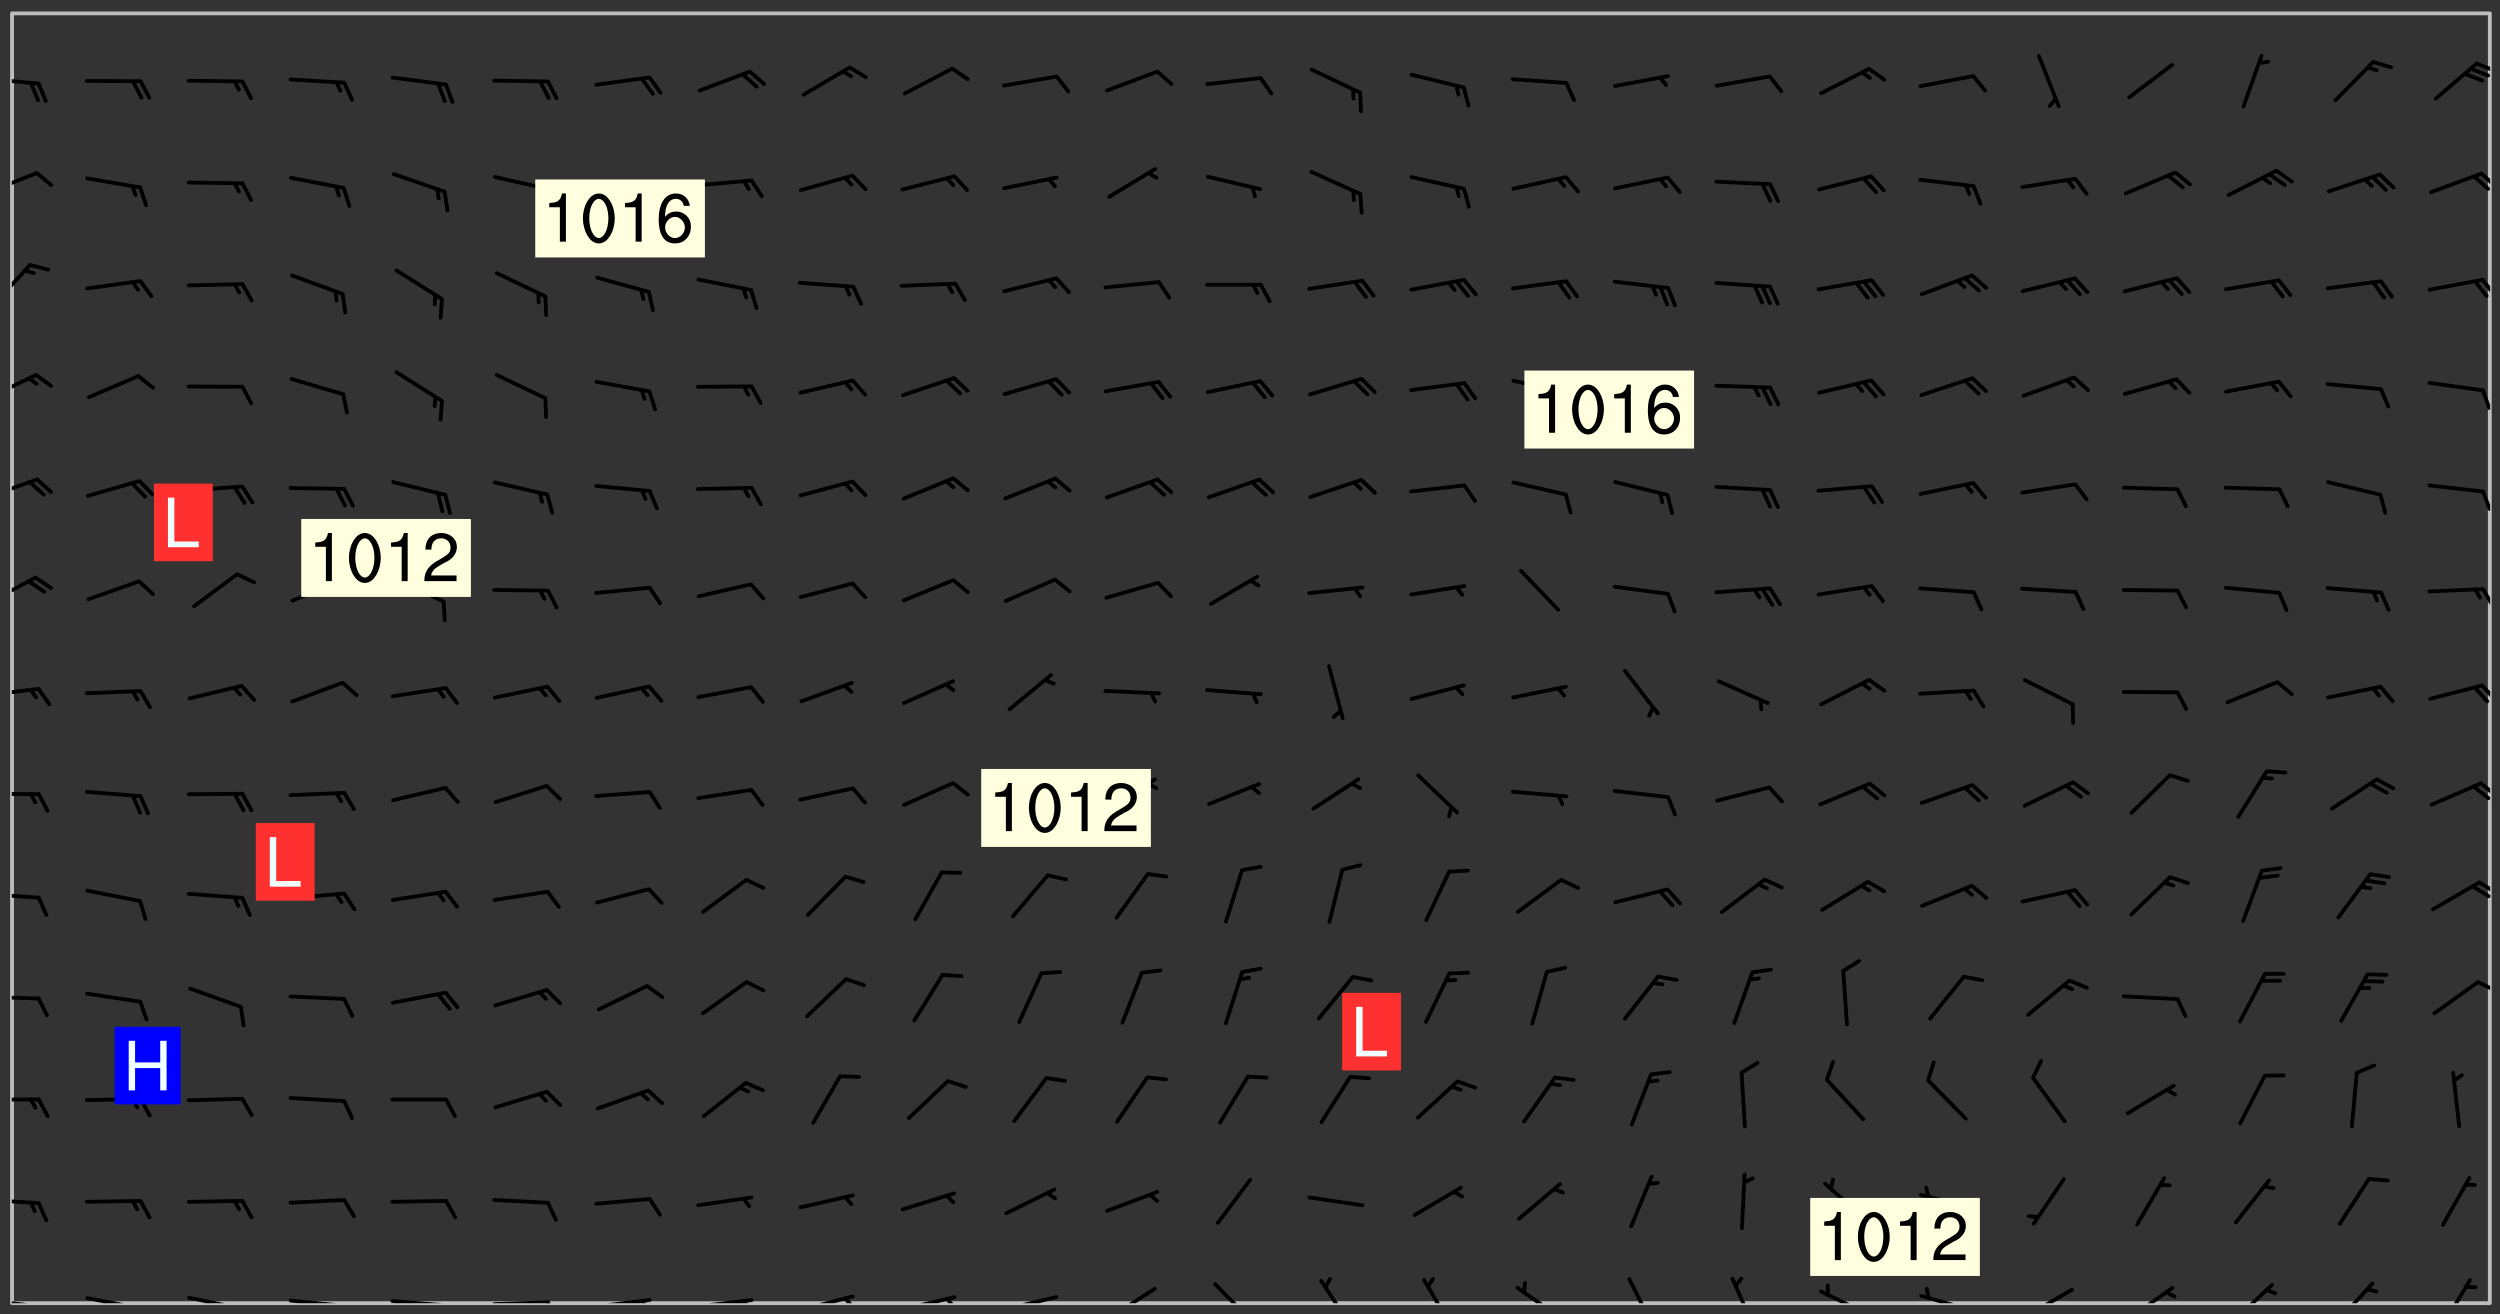 <svg xmlns="http://www.w3.org/2000/svg" role="img" xmlns:xlink="http://www.w3.org/1999/xlink" viewBox="142.45 309.95 326.84 171.84"><rect x="142.45" y="309.95" width="326.84" height="171.84" fill="#333333" stroke="none"/><defs><clipPath id="a"><path d="M144 311.672h324v168.656H144zm0 0"/></clipPath><clipPath id="b"><path d="M144 479h4v1.328h-4zm0 0"/></clipPath><clipPath id="c"><path d="M147 480h2v.328h-2zm0 0"/></clipPath><clipPath id="d"><path d="M146 480h2v.328h-2zm0 0"/></clipPath><clipPath id="e"><path d="M153 479h9v1.328h-9zm0 0"/></clipPath><clipPath id="f"><path d="M160 480h2v.328h-2zm0 0"/></clipPath><clipPath id="g"><path d="M159 480h2v.328h-2zm0 0"/></clipPath><clipPath id="h"><path d="M166 479h9v1.328h-9zm0 0"/></clipPath><clipPath id="i"><path d="M173 480h3v.328h-3zm0 0"/></clipPath><clipPath id="j"><path d="M180 479h8v1.328h-8zm0 0"/></clipPath><clipPath id="k"><path d="M187 480h2v.328h-2zm0 0"/></clipPath><clipPath id="l"><path d="M193 479h9v1.328h-9zm0 0"/></clipPath><clipPath id="m"><path d="M200 480h2v.328h-2zm0 0"/></clipPath><clipPath id="n"><path d="M206 479h9v1.328h-9zm0 0"/></clipPath><clipPath id="o"><path d="M213 479h3v1.328h-3zm0 0"/></clipPath><clipPath id="p"><path d="M220 479h8v1.328h-8zm0 0"/></clipPath><clipPath id="q"><path d="M226 479h2v1.328h-2zm0 0"/></clipPath><clipPath id="r"><path d="M233 479h8v1.328h-8zm0 0"/></clipPath><clipPath id="s"><path d="M239 479h2v1.328h-2zm0 0"/></clipPath><clipPath id="t"><path d="M246 479h9v1.328h-9zm0 0"/></clipPath><clipPath id="u"><path d="M252 479h3v1.328h-3zm0 0"/></clipPath><clipPath id="v"><path d="M260 479h8v1.328h-8zm0 0"/></clipPath><clipPath id="w"><path d="M266 479h2v1.328h-2zm0 0"/></clipPath><clipPath id="x"><path d="M273 479h8v1.328h-8zm0 0"/></clipPath><clipPath id="y"><path d="M287 478h7v2.328h-7zm0 0"/></clipPath><clipPath id="z"><path d="M301 477h6v3.328h-6zm0 0"/></clipPath><clipPath id="A"><path d="M314 477h6v3.328h-6zm0 0"/></clipPath><clipPath id="B"><path d="M328 477h5v3.328h-5zm0 0"/></clipPath><clipPath id="C"><path d="M340 478h7v2.328h-7zm0 0"/></clipPath><clipPath id="D"><path d="M355 476h4v4.328h-4zm0 0"/></clipPath><clipPath id="E"><path d="M368 476h5v4.328h-5zm0 0"/></clipPath><clipPath id="F"><path d="M380 478h8v2.328h-8zm0 0"/></clipPath><clipPath id="G"><path d="M393 479h8v1.328h-8zm0 0"/></clipPath><clipPath id="H"><path d="M407 478h7v2.328h-7zm0 0"/></clipPath><clipPath id="I"><path d="M420 478h7v2.328h-7zm0 0"/></clipPath><clipPath id="J"><path d="M434 477h6v3.328h-6zm0 0"/></clipPath><clipPath id="K"><path d="M447 477h6v3.328h-6zm0 0"/></clipPath><clipPath id="L"><path d="M461 477h5v3.328h-5zm0 0"/></clipPath><clipPath id="M"><path d="M144 466h4v2h-4zm0 0"/></clipPath><clipPath id="N"><path d="M144 453h4v1h-4zm0 0"/></clipPath><clipPath id="O"><path d="M144 440h4v1h-4zm0 0"/></clipPath><clipPath id="P"><path d="M466 438h2v2h-2zm0 0"/></clipPath><clipPath id="Q"><path d="M144 426h4v2h-4zm0 0"/></clipPath><clipPath id="R"><path d="M466 425h2v2h-2zm0 0"/></clipPath><clipPath id="S"><path d="M465 425h3v3h-3zm0 0"/></clipPath><clipPath id="T"><path d="M144 413h4v2h-4zm0 0"/></clipPath><clipPath id="U"><path d="M466 412h2v3h-2zm0 0"/></clipPath><clipPath id="V"><path d="M465 412h3v3h-3zm0 0"/></clipPath><clipPath id="W"><path d="M144 399h4v3h-4zm0 0"/></clipPath><clipPath id="X"><path d="M466 399h2v3h-2zm0 0"/></clipPath><clipPath id="Y"><path d="M144 385h4v5h-4zm0 0"/></clipPath><clipPath id="Z"><path d="M466 386h2v4h-2zm0 0"/></clipPath><clipPath id="aa"><path d="M144 372h4v4h-4zm0 0"/></clipPath><clipPath id="ab"><path d="M466 373h2v4h-2zm0 0"/></clipPath><clipPath id="ac"><path d="M144 358h4v5h-4zm0 0"/></clipPath><clipPath id="ad"><path d="M466 360h2v4h-2zm0 0"/></clipPath><clipPath id="ae"><path d="M144 344h3v7h-3zm0 0"/></clipPath><clipPath id="af"><path d="M466 346h2v3h-2zm0 0"/></clipPath><clipPath id="ag"><path d="M144 332h4v4h-4zm0 0"/></clipPath><clipPath id="ah"><path d="M466 332h2v3h-2zm0 0"/></clipPath><clipPath id="ai"><path d="M144 319h4v3h-4zm0 0"/></clipPath><clipPath id="aj"><path d="M465 318h3v2h-3zm0 0"/></clipPath><g id="ak" clip-path="url(#clip1)"><path fill="#fff" fill-opacity="0" fill-rule="evenodd" d="M0 0h1000v1000H0zm0 0"/><path fill="#d3d3d3" fill-opacity="0" fill-rule="evenodd" d="M162.152 355.867l-.234.293.059.234.117.172.176.234.293.348.113.059.117-.172.059-.234.176-.176.465-.176h.699l.234.293.289.816.059.176.176.23.352.234.699.699.172.176.234.348.234.41.289.582.41.465.23.234.234.176.117.23.176.293.172 1.164v.234l.059.289.059.117.117.117.348.41.117.172.176.176.176.234.117.172.172.352.059.234.234.406.234-.059-.176.176-.059.93h-.582l-.234-.113-.348.113-.117.117-.059.293-.059.176-.117.172-.465.293-.059.234-.059.113v.645l.059.172v.41l.059.059v.406l.059.406.117.176.059.059.23.641-.059.293v.699l-.059.582v.234l-.059.23-.055.352v1.922l.055.117h.426l-.367.117-.023.352.891 1.168 1.742.539 1.34.359v.539l.09.809.535.715 1.52.27.891-.086.09 1.164.535.18 1.16-.18 2.055-.984 1.16-.363 1.879-.176 1.695-.18-.18.719-1.516.086-1.25.09-.805.27-1.074.809.27.719.535.898-.18.625-.266.809.266 1.078.625.898.805.18 1.25-.18-.266.723.098.504.055.293v.172l.059.293v.406l.176.117.352.117h.406l.293-.176.113-.117.059-.117.117-.23.059-.176.352-.465.23-.176.176-.059.176.059.059.176.117.988.055.469.059.172.117.234.176.059.816.059h.289l.117.234.059.406.059.352v1.105l.117.293.117.348.289.699.176.352.582.754.352.176.172.059.469.234.641.465.348.234.293.176.293.055.23.062.816.348.293.176.113.172.352.352.117.176.523.641v.289l.059.352v.348l.059.352.059.289.117.059.172.059h.176l.582.234.176.117.176.289.176.234.113.234.293.23.117.117v.41l.059.055.289.234.234.117.059.117.117.172.059.117.23.234.059.176.234.059.117.059-.117.113-.059.117v.117l-.117.293-.117.289v.582l.176.117.117.059.059.117.117.117.113.059.176.348.059.352.059.406v.176l-.059.176-.117.699v.172l.117.176.293.293h.406l.176.117.117.172.117.293v.234h-.527l-.23-.234h-.234l-.176.059-.059.699.059.348.117.176.176.41.117.23.289.469.176.055h.523l.234.059.758.641.059.293v.234l.059.059.23.348v.352l-.117.172v.293l.293.289.293.176.172.059.293.176.293.117.582.406.289.234.293.176.219.16.016.012.23.176.641.523.176.234.117.176.176.176.113.172v.641l.117.176.469.117.582.117.234.059.23.113.293.117.113.059.586.352.289.172.176.062.176.055.176.059.699.352.289.176.234.055.289.176.234.117.641.406.293.117.172.059.234.059.41.059.23.059.234.117.059.172-.41.176.469.059.059.293.113.234.176.055.234.059.176.059.406.117.641.234.117.172.059.234v.176l-.059.117-.059.406.234.234.117.059.348.117.641.23.176.117.289.117.176.176.234.465.582 1.105.176.176.348.176.176.117.352.117 1.047.523.234.059.465.113.293.059.465.176.758.582.234.234.348.465.176.176.289.234.816.699.293.176.289.289.293.176.293.289.695.641.176.176.293.234.289.234.469.289.641.582.348.234.234.293.348.348.352.465.934.992.348.406.117.176.234.059.113.117.645.176.23.113.234.059.293.176.23.117.934.699.406.406.234.176.406.176.234.117.816.348.348.234.234.117.293.289.23.117.758.352.352.172.23.059.293.117.234.059.871.176h.816l.469.23.172.059.875.699.465.117.293.059.176.059.23.059.469.059.348.059.352.059.406.059h.293l.172.059v.23l.176.176h.293l.348.059.352.059.699.117h.641l.465-.234.293-.176.172-.117.41-.172.289-.176.934-.465.469-.293.523-.293.465-.172.465-.176 1.051-.465.289-.117.41-.117.289-.117.527-.176 1.516-.699.582-.348.289-.059.293-.059.348-.117.875-.23.352-.117h.113l.234-.059.875-.234.234-.059h.812l.352-.059.816-.117.172-.059.352-.055.293-.059.23-.059.816-.176.176-.059h.348l.234-.059.465-.117.758-.172.234-.059h.348l.41-.117.289-.059 1.285-.059h.289l.41-.059.23-.059h.176l.875-.117h.406l.41-.117h.348l.352-.113.871-.059h1.75l1.047.289.41.117.289.117.352.117.289.117 1.051.172.289.059h.293l.293.059.172.059.41.059.172.059.117.059h.117l.117.059.352.059h.113l.41.066 1.922.395 1.926.395 1.52.449 1.695.719 2.145.805 1.605-.719 1.43-.805 1.16-1.078 1.25-.449 3.035-.719 1.875-.359 2.145-1.348 2.234-1.254 2.5-1.258 1.695-.449 1.785-.18 1.16-.27.625.539 1.34-.27.715-.988.984-1.344.445-.18.805-.359 1.875-.539 1.785-.449 1.25-.27 1.16-.09 1.699-.09 1.961-.27 1.25-.09h.539l.625-.09h.891l2.145-.18 2.41-.18 2.59-.09 1.695.18 1.609.09 1.43.359 1.16.719 1.875.988 1.16 1.527.266.715.629.09.355.898.535.539.535 1.527 1.074.359h.535l-.805.535.09 1.707.715 2.695.891.805.895.988.715 1.258 1.785.539 1.52-.18.355 1.344 1.609-.805.98-.539.27.27.316-.215.219-.145.801.449.449-.359h.355l.535-.27.539-.719.535-.27.625-.988 1.16.449.84.371 1.395.617 1.695-.18h1.605l1.785.09.18-1.707.535-1.344.805.27.492.848.402.406-.09.539v.359l.715.449.711-.27h1.43l.359.988.445 1.258.715 1.344 1.25.629 1.695.629.715-.18.18-.539.98-.09.449.359.086 1.258-.266.629-.535.18v.539l.715.984.266.539.984.988.801 1.078-.266.359-.09.898-.625 2.332-.355 2.066-.09 1.793-.18.719-.09.539v1.438l-.98 1.883-.359 1.707-.535.898-.805 1.168-.266.539 2.055 1.254.086.359-.355.539-.09-.18v.809l.09 1.438-.445.715-1.074.094-.266.715.535.898.805.719 1.16.809 1.34.27.445.359-.355.449-1.789-.09-1.25-.449-.715-.719-.625-.09-.176 3.59-.188 1.309h89.359V311.703h-55.27v49.082l.762.125 3.289.543 2.023 2.836v2.754l2.352.332 2.348.332h4.051l-1.379 4.16-2.023.707-2.023.703-.543.344-2.594 1.617-.188.117-2.023-2.078-.73-2.742-2.672-2.078-1.375-3.5-.066-.082-1.957-2.672 2.75-1.418v-49.082H294.422v91.414l.117.031.133.012.074.074.105.047.09.059.086.059.09.059.297.297.059.09.031.117.027.117.016.137-.031.117-.059.09-.059.086-.043.105-.047.102-.027.121v.145l.176.27.148.148.074.086.074.074.043.105.062.09.059.086.043.105.059.09.047.102.043.105.059.086.117.18.074.074.062.086.059.09.043.105.059.09.059.086.062.09.059.09.043.102.117.18.074.074.059.086.074.074.09.059.105.047h.148l.133-.016.133.016.102-.047.074-.074.047-.102-.016-.133v-.148l-.047-.105-.027-.117-.047-.102-.027-.121-.043-.102-.062-.09-.043-.102-.043-.105-.031-.117-.016-.133-.012-.137.086-.059.059-.086.121-.031.043.105.016.133v.117l.059.102.059.09.09.059.148.148.059.09.043.105-.012.102.086.059.105.047.086.059.09.059.074.074-.117.027-.105.047-.086.059-.074.074-.059.09-.062.086-.027.121-.047.102-.043.105-.031.117-.012.133-.016.133v.148l.027.117.047.105.043.102.059.09.074.074.09.059.074.074.09.059.059.09.043.105.047.102.117.031.133.016h.148l.117-.031.105.043.043.105.047.102.027.121L299.5 410l.027.117.031.121.027.117.105.043.102.047.133-.016.148.148.062.086.074.074.07.074.09.062.105.043.102.043.117.031.137.016.117-.031.074-.074.027-.117-.012-.133-.031-.121-.027-.117.043-.105h.117l.09.062.117.027h.148l.133.016h.148l.133.016.133-.016h.148l.133-.016.133-.012.137.012.117-.027.133-.016.191-.059-.059.176-.016.133-.027.121-.016.133-.059.086-.133.016-.105.047-.105.043-.117.031-.117.027-.266.031h-.148l-.133.016-.074.074.059.086.148.148.117.18.074.07.09.062.09.059.086.059.09.059.102.043.105.062.105.043.086.059.105.047.102.043.18.117.059.09-.043.102-.047.105.016.133.223.223.059.09.043.102.031.121.043.102.016.133.031.117.012.137.031.117.148.148.102.043.105.043.117.031.133.016.137.016h.117l.117-.031.09-.059.043-.105.047-.102.043-.105.031-.117.012-.133v-.148l-.012-.133-.016-.133-.031-.117-.043-.105-.047-.105-.043-.102-.043-.105-.016-.133.016-.133.027-.117.031-.117.027-.121.047-.102.09-.059.086-.062.074-.074.09-.059.223-.223.059-.086.074-.074.117-.18.059-.086v-.148l-.074-.074-.102-.047-.105-.043-.102-.043-.059-.09-.047-.105-.027-.117.09-.059.117-.031.102-.043.18-.117.148-.148.012-.133-.012-.105-.09-.059-.133.016h-.148l-.133.016-.133-.016-.121-.031-.086-.059-.074-.074-.059-.09-.062-.086-.117-.18-.059-.086.031-.121.086-.059.121-.031.059-.086v-.121l-.031-.117-.059-.09-.059-.086-.047-.105-.027-.117-.016-.133.059-.09.074-.074.09-.059.117-.18.074-.074.059-.086.148-.148.121-.031.133-.016.133.016.074.074.043.105.016.133-.031.117-.117.031-.133.012-.148.148-.043.105-.047.102-.027.121-.031.117v.148l.031.117.043.105.059.09.074.07.074.074.117.031.121.027.117-.027.133-.016h.117l.09.059.074.074.047.105.059.086.102.047.133.016.105.043.086.059-.012.105-.074.074-.18.117-.059.09-.09.059-.07.074-.074.074-.062.09-.027.117-.016.133.016.133-.016.133v.148l.016.133.027.117.031.121.074.074.09.059.086.059.09.059.117.031v.086l-.102.047-.09.059-.266.031-.117.027h-.148l-.105.043-.102.047-.059.09-.062.234-.012.133-.031.121-.016.133v.293l-.012.133.012.137.016.133.133.016.133.012.121.031.086.059.074.074.047.105.043.102.016.133v.445l-.016.133v.445l.031.266.027.117.016.133.031.117.086.211.031.266v.148l-.031.117-.027.117-.031.121-.027.117-.031.117-.031.121-.012.133-.016.133.09.059.117-.031.102.016.047.105-.031.266v.441l-.043.105-.047.105-.043.102-.043.105-.059.086-.031.121-.043.117-.031.117-.016.133.016.133.059.09.105.047.086.059.059.086-.012.137-.031.117-.043.102v.445l-.016.133v.148l-.031.117-.043.105-.027.117-.047.105-.043.102-.031.121-.027.117-.031.133-.031.117-.027.117-.043.105-.031.117-.031.121-.012.133-.016.133v.297l.027.117v.148l.047.398.027.117.059.09.121.031h.148l.133-.016.059.09v.117l-.059.09-.09.059-.102.043-.105.047-.09.059-.086.059-.137.016-.117-.031-.133-.016-.102.047-.062.086-.012.137-.016.133-.031.117-.027.117-.016.133-.031.121v.297l.016.133.031.117v.148l.012.133v.148l-.027.117-.047.102-.027.121-.031.117-.059.09-.074.074-.102.043-.105.047-.117.027-.121.031-.102-.047.059-.086.105-.047.027-.117.031-.117.027-.121.031-.117v-.148l.016-.133-.031-.117-.043-.105-.105.016-.074.074-.102.043-.09.062-.074.074-.043.102-.016.133-.031.117L304.25 426l-.031.117-.027.117-.031.121-.027.117-.031.117-.043.105-.09.059h-.09l-.117-.031-.031-.086.016-.137-.031-.117v-.148l-.012-.133v-.148l-.062-.234-.027-.121-.043-.102-.047-.105-.059-.086-.059-.09-.043-.105-.062-.086-.148-.148-.07-.074-.105-.047-.105-.043-.102-.043-.297-.297-.09-.074-.086-.059-.105-.043-.09-.062-.086-.059-.105-.043-.09-.059-.086-.062-.074-.07-.105-.047-.086-.059-.105-.043-.09-.062-.102-.043-.105-.043-.086-.059-.105-.047-.105-.043-.102-.047-.09-.059-.102-.043-.105-.043-.09-.062-.117-.027-.133-.016-.133.016H299.75l-.133.016-.117-.031-.09-.059-.074-.074-.09-.059-.102-.047h-.148l-.121-.027-.102-.043-.074-.074-.117-.18-.09-.059-.102-.043-.09-.062-.105-.043-.09-.059-.086-.059-.105-.047-.059-.086-.059-.09-.043-.105-.047-.102-.074-.074-.086-.059-.074-.074-.09-.059-.223-.223-.043-.105-.031-.266.105-.043h.145l.105.043.074.074.09.059.086.059.105.047.09.059.148.148.07.074.148.148.062.086.074.074.086.059.074.074.09.062.09.059.086.059.27.176.102.047.105.043.102.043.047-.074.059-.086.074-.074.07-.074.105.043.074.074.059.09.043.102.047.105.043.105.121.027.117-.027.074-.09.043-.105.059-.09.074-.074.105-.043.117-.027.133.012.09.059.148.148.059.09.043.105.047.102.043.105.043.102.105.047.105.043.133.016.086-.059.059-.09.074-.074.105-.043.117.027.105.047.102.043.105.043.102.047.18.117v.117l-.016.133.016.133.016.137.059.086.102.047.121.027.117.031h.148l.117-.031.059-.09.18-.117.059-.09.074-.074.059-.086.117-.18.18-.117.117.031.09.059.043.074-.016.133v.117l.09.059h.148l.133-.016.133-.012.266-.031.105-.043.117-.031.121-.027.074-.074.07-.074.062-.09-.016-.105-.047-.102-.102-.043-.105-.016-.117.027-.266.031h-.148l-.074-.074-.09-.059-.117-.031-.117-.027-.133-.016h-.148l-.133.016h-.297l-.105-.047-.148-.148-.043-.102-.059-.09.223-.223.086-.059.105-.043.117-.031.133-.016.133.016.137.016.102.043.133-.012.09-.062.102-.043.062-.09-.047-.102-.09-.059-.117-.031-.102-.043-.059-.09-.062-.09v-.117l.016-.133.105-.047.074-.07v-.121l-.09-.059-.031-.117.09-.059.074-.074.043-.105.059-.09.047-.102.016-.133v-.148l-.047-.105-.043-.102-.09-.059-.133-.016-.102-.043-.137-.016-.117-.031h-.445l-.133-.016-.133-.012-.133-.016-.117-.031h-.148l-.133-.016-.133-.012-.266-.031-.121-.043-.086-.059-.074-.074v-.148l.012-.133.105-.047.102-.043.133-.016h.152l.133-.016h.293l.121.031.102.043.09.059.234.062.121-.047.09-.059.102-.043.133-.016.105.043.102.047.133.012.121-.027h.145l.121-.031.117-.027.105-.047.074-.074.086-.059.148-.148.059-.086.047-.105.027-.117.016-.105-.102-.043-.09-.059-.117-.031-.105-.043-.09-.062-.074-.086-.074-.074-.102-.043-.105-.047-.102-.043-.059-.09-.047-.102-.086-.211-.062-.086-.059-.09-.074-.074-.086-.059h-.27l-.117.031-.09.059-.102.043-.133.016-.105-.016-.027-.117-.062-.09-.117-.031-.102-.043-.148-.148-.031-.117-.016-.105.074-.074.18-.117.117-.027.117-.031.137.016.102.043.105.043.102.047.105.043.117.031.133.016.117.027.133.016.105-.016.09-.059-.074-.074-.105-.043-.074-.074-.074-.09-.148-.148-.086-.059-.09-.059-.074-.074-.09-.059-.102-.047-.121-.027-.102-.047-.105-.043-.117-.031-.102-.043-.121-.031h-.148l-.117.031-.105.043-.086.062-.18.117-.086.059-.09.059-.105.047-.086.059-.105.043-.102.043-.105.047-.074.074-.059.09-.059.086-.047.105-.059.086-.074.074-.133-.012-.117-.031h-.117l-.074.074-.09.059-.074.074-.09.059-.086.059-.105.047-.102.043-.137.016-.102-.043-.148-.148-.105-.047h-.086l-.105.047-.102.043-.121.031-.117-.031-.074-.074v-.117l.031-.121.074-.07.059-.09.074-.074.117-.031.105-.043h.293l.133-.016.137-.016.102-.043.09-.059.102-.047.09-.059.133-.012.09.059.133.012.09-.059.086-.059.105-.043.09-.059.086-.062.09-.059.148-.148.059-.086.059-.09.105-.043.133-.016.117.027.121.031.059-.059.059-.09.031-.266.027-.117.105.012.133.016.102-.043.09-.059.059-.09.074-.074.059-.09.047-.102.012-.133-.012-.133-.047-.105-.148-.148-.059-.09-.059-.086-.043-.105v-.445l.016-.133v-.148l.012-.133-.059-.059-.09.059-.102-.043-.18-.117-.086-.059-.062-.09-.059-.09-.074-.074-.086-.059-.121.031-.102.012-.105.047-.086.059-.105.043-.148.148-.09.059-.086.059-.09.062-.105.043-.133.016v-.121l.105-.043.117-.031.074-.07.043-.105v-.148l-.027-.117-.148-.148-.133-.016h-.148l-.117.031-.105.043-.102.043-.09.062-.117.027-.074-.074.012-.133-.043-.102-.043-.105-.09-.059-.117.027-.121.031-.117.031-.102.043-.121.031-.102.043-.105.043-.09.059-.102.016v-.117l.016-.133-.059-.09-.074.043-.148.148-.059.09-.074.074-.047.105-.043.102-.074.074-.059.09-.074.074-.059.086-.074.074-.09.062-.074.07-.074.074-.102.016-.133.016-.105-.043v-.121l.148-.148.043-.102.059-.09.047-.102.043-.105.059-.09.031-.117.043-.102.031-.121.027-.117.047-.105.043-.102.043-.105.074-.07.09-.062.09-.059.102-.043h.297l.266-.031.105-.043-.074-.074-.117-.031-.105-.043-.09-.059-.102-.047-.09-.059-.102-.043-.105-.043-.09-.062-.086-.059-.105-.043-.102-.043-.121-.031-.117-.031-.102-.043L297.5 410.25l-.102-.043-.09-.059-.043-.105-.016-.133.102-.043.133-.016.137.016.133-.016.102-.043.059-.09.016-.105-.09-.059-.074-.074-.102-.043-.09-.059-.148-.148-.043-.105-.016-.133v-.293l-.059-.09-.09-.059-.074-.074-.043-.105-.031-.117-.059-.09-.074-.074-.117-.027-.074-.074-.09-.059-.09-.062-.086-.059-.074-.074-.059-.086-.047-.105-.086-.059-.148-.148-.195-.059-.133.016-.102.043-.074.074-.047.102-.043.105-.059.09-.059.086-.297.297-.09.059h-.086l-.062-.086-.043-.105.031-.117.059-.09.027-.117-.012-.133-.09-.062-.105.047-.117.027-.117.031-.27.176-.102.047-.117.027-.105.047-.09.059-.102.043-.059-.086-.047-.105.016-.133.047-.105.07-.074.074-.07.059-.09v-.148l-.043-.105h-.238l-.102.047-.031.117-.027.117-.031.121-.074.043-.133.016-.074-.047-.043-.102-.043-.105-.047-.102-.043-.105-.121.031-.102.043-.133.016-.117.031-.105.043-.09.059-.102.047-.121.027-.133.016-.102-.043-.059-.09-.047-.105-.043-.102-.043-.105v-.117l.059-.09.086-.059.18-.117.102-.047.105-.043.105-.059.102-.043.09-.062.102-.043.105-.059.102-.047.09-.059.105-.043.102-.043.09-.062.102-.043.137-.016.117.031.102.043.121.031.102.043.105.047.102.043.105.043.102.047.105.043.102.043.105.047.086.059.105.043.117.031.105.043.102.047.09.059.105.043.102.043.105.047.117.027.102.047.121.027h.148l.086-.059.016-.102.059-.09-.027-.117-.074-.074-.117-.18-.074-.074-.09-.074-.18-.117-.086-.059-.105-.043-.102-.047-.27-.176-.059-.09-.074-.074-.059-.09-.043-.102-.031-.117-.016-.137v-.562l-.012-.133-.016-.133-.031-.117-.016-.133-.012-.133-.031-.121-.223-.223-.059-.086-.016-.105.031-.117.133-.016v-91.414H172.992v1.453l-.059.234-.352 1.051-.172.523-.117.348-.176.41-.117.172-.234.293-.23.059h-.352l-.117.059-.23.406v.293l.117.176.23.23.117.234.641.758.293.465.176.234.23.352.234.348.641.816.176.465.172.41.117.695.176.469.117 1.398.059.465v.875l.117 1.047v4.781l-.059.465-.352 1.281-.176.523-.113.41-.352.93L172.934 336l-.234.582-.117.176-.172.348-.176.406-.352.816-.059.293-.113.293-.117.289-.059.176-.117.875-.059.406-.059.117-.059.176-.059.172-.23.527-.117.172v.234l-.117.234-.059.172-.176.586v.289l-.059.176v.293l-.059.113-.059.527v.172l-.055.234v2.621l-.176.816-.117.176-.176.234-.117.172-.113.234-.586.934-.23.289-.293.465-.176.234-.289.352-.352.699-.113.23-.176.41-.176.23-.406.527-.816.699-.293.172-.289.234-.176.117-.176.176-.523.406-.527.176-.172.176-.234.055-.641.176h-.758m12.211 31.023l-1.074.449.359.895 1.25-.715.445-.539-.98-.09"/><path fill="#d3d3d3" fill-opacity="0" fill-rule="evenodd" d="M201.508 416.598h-.895l.449.629.98.359.805-.09.445-.988-.176.09-.715-.355-.895.355m154.621 59.07l-.059-.523v-.293l.113-.293.059-.23.469-.469h.113l.117-.113.117-.059h.176l.234-.059h.348l.234.059.117.059.23.172.059.176.117.582v.293l-.117.176-.172.289-.176.176-.527.523-.23.234-.117.059h-.176l-.117-.059-.406-.293-.176-.117-.117-.059-.059-.113-.055-.117m6.641-10.957l-.059-.172v-1.109l.059-.172.176-.059.172-.059h.176l.234-.059.117.059.059.699-.059.172-.117.176-.117.059-.234.523-.113.059h-.234l-.059-.117m9.613-14.391l-.117-.176v-.699l.293-.875.117-.172.176-.352.113-.23.117-.293.352-.758.117-.23.172-.234h.176l.117-.059h.641l.117.059.234.234.172.113.352.293.117.117.113.176v.113l.117.059.117.117v.699l-.059.176v.23l-.059.176-.348 1.051-.117.23-.117.234-.117.059-.23.234-.641.289h-.875l-.41-.117-.641-.465"/><path fill="none" stroke="#bebebe" stroke-linecap="round" stroke-linejoin="round" stroke-miterlimit="10" stroke-width=".5" d="M467.957 311.695H144.027v168.625h323.93v-168.625"/><g clip-path="url(#a)"><path fill="#fff" fill-opacity="0" fill-rule="evenodd" d="M144 311.672v168.656h324V311.672H144"/></g><g clip-path="url(#b)"><path fill="none" stroke="#000" stroke-linecap="round" stroke-linejoin="round" stroke-miterlimit="10" stroke-width=".5" d="M147.488 480.75l-6.977-.844"/></g><g clip-path="url(#c)"><path fill="none" stroke="#000" stroke-linecap="round" stroke-linejoin="round" stroke-miterlimit="10" stroke-width=".5" d="M147.488 480.75l.883 2.289"/></g><g clip-path="url(#d)"><path fill="none" stroke="#000" stroke-linecap="round" stroke-linejoin="round" stroke-miterlimit="10" stroke-width=".5" d="M146.473 480.629l.441 1.145"/></g><g clip-path="url(#e)"><path fill="none" stroke="#000" stroke-linecap="round" stroke-linejoin="round" stroke-miterlimit="10" stroke-width=".5" d="M160.766 480.992l-6.902-1.328"/></g><g clip-path="url(#f)"><path fill="none" stroke="#000" stroke-linecap="round" stroke-linejoin="round" stroke-miterlimit="10" stroke-width=".5" d="M160.766 480.992l.719 2.348"/></g><g clip-path="url(#g)"><path fill="none" stroke="#000" stroke-linecap="round" stroke-linejoin="round" stroke-miterlimit="10" stroke-width=".5" d="M159.762 480.801l.359 1.172"/></g><g clip-path="url(#h)"><path fill="none" stroke="#000" stroke-linecap="round" stroke-linejoin="round" stroke-miterlimit="10" stroke-width=".5" d="M174.07 481.047l-6.879-1.434"/></g><g clip-path="url(#i)"><path fill="none" stroke="#000" stroke-linecap="round" stroke-linejoin="round" stroke-miterlimit="10" stroke-width=".5" d="M174.07 481.047l.684 2.355"/></g><g clip-path="url(#j)"><path fill="none" stroke="#000" stroke-linecap="round" stroke-linejoin="round" stroke-miterlimit="10" stroke-width=".5" d="M187.441 480.676l-6.992-.695"/></g><g clip-path="url(#k)"><path fill="none" stroke="#000" stroke-linecap="round" stroke-linejoin="round" stroke-miterlimit="10" stroke-width=".5" d="M187.441 480.676l.934 2.27"/></g><g clip-path="url(#l)"><path fill="none" stroke="#000" stroke-linecap="round" stroke-linejoin="round" stroke-miterlimit="10" stroke-width=".5" d="M200.762 480.613l-7.004-.57"/></g><g clip-path="url(#m)"><path fill="none" stroke="#000" stroke-linecap="round" stroke-linejoin="round" stroke-miterlimit="10" stroke-width=".5" d="M200.762 480.613l.973 2.254"/></g><g clip-path="url(#n)"><path fill="none" stroke="#000" stroke-linecap="round" stroke-linejoin="round" stroke-miterlimit="10" stroke-width=".5" d="M214.086 480.219l-7.023.223"/></g><g clip-path="url(#o)"><path fill="none" stroke="#000" stroke-linecap="round" stroke-linejoin="round" stroke-miterlimit="10" stroke-width=".5" d="M214.086 480.219l1.223 2.129"/></g><g clip-path="url(#p)"><path fill="none" stroke="#000" stroke-linecap="round" stroke-linejoin="round" stroke-miterlimit="10" stroke-width=".5" d="M227.379 479.906l-6.977.848"/></g><g clip-path="url(#q)"><path fill="none" stroke="#000" stroke-linecap="round" stroke-linejoin="round" stroke-miterlimit="10" stroke-width=".5" d="M226.363 480.027l.703 1.008"/></g><g clip-path="url(#r)"><path fill="none" stroke="#000" stroke-linecap="round" stroke-linejoin="round" stroke-miterlimit="10" stroke-width=".5" d="M240.695 479.918l-6.98.824"/></g><g clip-path="url(#s)"><path fill="none" stroke="#000" stroke-linecap="round" stroke-linejoin="round" stroke-miterlimit="10" stroke-width=".5" d="M239.68 480.035l.699 1.012"/></g><g clip-path="url(#t)"><path fill="none" stroke="#000" stroke-linecap="round" stroke-linejoin="round" stroke-miterlimit="10" stroke-width=".5" d="M253.918 479.434l-6.797 1.789"/></g><g clip-path="url(#u)"><path fill="none" stroke="#000" stroke-linecap="round" stroke-linejoin="round" stroke-miterlimit="10" stroke-width=".5" d="M252.93 479.695l.832.898"/></g><g clip-path="url(#v)"><path fill="none" stroke="#000" stroke-linecap="round" stroke-linejoin="round" stroke-miterlimit="10" stroke-width=".5" d="M267.258 479.531l-6.844 1.594"/></g><g clip-path="url(#w)"><path fill="none" stroke="#000" stroke-linecap="round" stroke-linejoin="round" stroke-miterlimit="10" stroke-width=".5" d="M266.262 479.766l.809.922"/></g><g clip-path="url(#x)"><path fill="none" stroke="#000" stroke-linecap="round" stroke-linejoin="round" stroke-miterlimit="10" stroke-width=".5" d="M280.57 479.523l-6.84 1.609"/></g><g clip-path="url(#y)"><path fill="none" stroke="#000" stroke-linecap="round" stroke-linejoin="round" stroke-miterlimit="10" stroke-width=".5" d="M293.422 478.434l-5.914 3.793"/></g><g clip-path="url(#z)"><path fill="none" stroke="#000" stroke-linecap="round" stroke-linejoin="round" stroke-miterlimit="10" stroke-width=".5" d="M301.309 477.832l4.945 4.992"/></g><g clip-path="url(#A)"><path fill="none" stroke="#000" stroke-linecap="round" stroke-linejoin="round" stroke-miterlimit="10" stroke-width=".5" d="M315.176 477.387l3.84 5.887"/></g><path fill="none" stroke="#000" stroke-linecap="round" stroke-linejoin="round" stroke-miterlimit="10" stroke-width=".5" d="M315.734 478.242l.594-1.074"/><g clip-path="url(#B)"><path fill="none" stroke="#000" stroke-linecap="round" stroke-linejoin="round" stroke-miterlimit="10" stroke-width=".5" d="M328.629 477.301l3.562 6.059"/></g><path fill="none" stroke="#000" stroke-linecap="round" stroke-linejoin="round" stroke-miterlimit="10" stroke-width=".5" d="M329.148 478.18l.641-1.043"/><g clip-path="url(#C)"><path fill="none" stroke="#000" stroke-linecap="round" stroke-linejoin="round" stroke-miterlimit="10" stroke-width=".5" d="M340.844 478.32l5.766 4.02"/></g><path fill="none" stroke="#000" stroke-linecap="round" stroke-linejoin="round" stroke-miterlimit="10" stroke-width=".5" d="M341.684 478.902l.145-1.215"/><g clip-path="url(#D)"><path fill="none" stroke="#000" stroke-linecap="round" stroke-linejoin="round" stroke-miterlimit="10" stroke-width=".5" d="M355.461 477.191l3.16 6.273"/></g><g clip-path="url(#E)"><path fill="none" stroke="#000" stroke-linecap="round" stroke-linejoin="round" stroke-miterlimit="10" stroke-width=".5" d="M368.945 477.109l2.82 6.438"/></g><path fill="none" stroke="#000" stroke-linecap="round" stroke-linejoin="round" stroke-miterlimit="10" stroke-width=".5" d="M369.355 478.047l.762-.961"/><g clip-path="url(#F)"><path fill="none" stroke="#000" stroke-linecap="round" stroke-linejoin="round" stroke-miterlimit="10" stroke-width=".5" d="M380.516 478.785l6.312 3.086"/></g><path fill="none" stroke="#000" stroke-linecap="round" stroke-linejoin="round" stroke-miterlimit="10" stroke-width=".5" d="M381.434 479.234l-.043-1.227"/><g clip-path="url(#G)"><path fill="none" stroke="#000" stroke-linecap="round" stroke-linejoin="round" stroke-miterlimit="10" stroke-width=".5" d="M393.609 479.363l6.754 1.93"/></g><path fill="none" stroke="#000" stroke-linecap="round" stroke-linejoin="round" stroke-miterlimit="10" stroke-width=".5" d="M394.59 479.645l-.254-1.199"/><g clip-path="url(#H)"><path fill="none" stroke="#000" stroke-linecap="round" stroke-linejoin="round" stroke-miterlimit="10" stroke-width=".5" d="M407.266 482.098l6.07-3.539"/></g><g clip-path="url(#I)"><path fill="none" stroke="#000" stroke-linecap="round" stroke-linejoin="round" stroke-miterlimit="10" stroke-width=".5" d="M426.488 478.305l-5.742 4.047"/></g><path fill="none" stroke="#000" stroke-linecap="round" stroke-linejoin="round" stroke-miterlimit="10" stroke-width=".5" d="M425.652 478.895l1.094.555"/><g clip-path="url(#J)"><path fill="none" stroke="#000" stroke-linecap="round" stroke-linejoin="round" stroke-miterlimit="10" stroke-width=".5" d="M439.484 477.918l-5.105 4.824"/></g><path fill="none" stroke="#000" stroke-linecap="round" stroke-linejoin="round" stroke-miterlimit="10" stroke-width=".5" d="M438.742 478.617l1.164.395"/><g clip-path="url(#K)"><path fill="none" stroke="#000" stroke-linecap="round" stroke-linejoin="round" stroke-miterlimit="10" stroke-width=".5" d="M452.621 477.742l-4.75 5.176"/></g><path fill="none" stroke="#000" stroke-linecap="round" stroke-linejoin="round" stroke-miterlimit="10" stroke-width=".5" d="M451.93 478.492l1.188.309"/><g clip-path="url(#L)"><path fill="none" stroke="#000" stroke-linecap="round" stroke-linejoin="round" stroke-miterlimit="10" stroke-width=".5" d="M465.355 477.309l-3.586 6.043"/></g><path fill="none" stroke="#000" stroke-linecap="round" stroke-linejoin="round" stroke-miterlimit="10" stroke-width=".5" d="M464.832 478.188l1.227.059"/><g clip-path="url(#M)"><path fill="none" stroke="#000" stroke-linecap="round" stroke-linejoin="round" stroke-miterlimit="10" stroke-width=".5" d="M147.504 467.25l-7.008-.473"/></g><path fill="none" stroke="#000" stroke-linecap="round" stroke-linejoin="round" stroke-miterlimit="10" stroke-width=".5" d="M147.504 467.25l1.004 2.238m-2.023-2.309l.504 1.121m13.84-1.34l-7.027.105m7.027-.105l1.184 2.148m-2.207-2.133l.594 1.074m13.746-1.098l-7.027.121m7.027-.121l1.188 2.148m-2.211-2.129l.594 1.074m13.738-1.211l-7.016.355m7.016-.355l1.262 2.109m12.059-1.988l-7.027.113m7.027-.113l1.188 2.145m12.125-1.906l-7.02-.363m7.02.363l1.035 2.223m12.27-2.715l-7 .621m7-.621l1.34 2.055m11.953-2.254l-6.953 1.02m5.941-.871l.727.988m13.547-1.41l-6.852 1.566m5.855-1.34l.805.93m13.438-1.418l-6.711 2.09m5.734-1.785l.871.863m13.215-1.68L274 468.57m5.383-2.66l.996.715m13.375-.852l-6.574 2.48m5.617-2.121l.922.812m12.172-2.742l-4.219 5.621m18.898-2.297L313.621 466.5m19.816-1.273l-6.051 3.574m5.168-3.055l1.047.641m12.809-1.641l-5.367 4.535m4.586-3.875l1.141.457m11.605-2.098l-2.668 6.5m2.281-5.555l1.219-.121m11.324-1.086l-.352 7.02m.301-5.996l1.113-.523m9.445.684l5.266 4.652m-4.5-3.977l.285-1.191m11.488 1.988l6.816 1.707m-5.824-1.457l-.297-1.191m14.055 4.703l3.945-5.816m-3.371 4.969l-1.219-.129m17.703-4.965l-3.543 6.066m3.027-5.184l1.227.047m13.012-.652l-4.355 5.512m3.723-4.711l1.207.223m12.48-1.211l-3.836 5.887m3.836-5.887l2.445.219m10.68-.336l-3.457 6.121m2.953-5.23l1.227.031"/><g clip-path="url(#N)"><path fill="none" stroke="#000" stroke-linecap="round" stroke-linejoin="round" stroke-miterlimit="10" stroke-width=".5" d="M147.512 453.688l-7.023.02"/></g><path fill="none" stroke="#000" stroke-linecap="round" stroke-linejoin="round" stroke-miterlimit="10" stroke-width=".5" d="M147.512 453.688l1.16 2.164m-2.18-2.16l.578 1.082m13.758-1.148l-7.027.145m7.027-.145l1.195 2.145m-2.219-2.121l.598 1.07m13.738-1.117l-7.023.195m7.023-.195l1.215 2.133m12.098-1.836L180.438 453.5m7.016.398l1.027 2.227m12.293-2.426h-7.027m7.027 0l1.152 2.164m12.008-3.191l-6.719 2.055m6.719-2.055l1.738 1.734m-2.715-1.438l.867.871m13.375-1.32l-6.617 2.355m6.617-2.355l1.812 1.656m-2.773-1.312l.906.828m12.816-2.172l-5.512 4.359m5.512-4.359l2.246.984m-3.047-.352l1.121.492m11.996-1.988l-3.512 6.086m3.512-6.086l2.449.082m11.66.543l-5.102 4.832m5.102-4.832l2.328.781m10.539-1.176l-4.207 5.625m4.207-5.625l2.426.375m10.766-.465l-3.961 5.805m3.961-5.805l2.441.27m10.719-.371l-3.648 6.008m3.648-6.008l2.449.141m10.926-.102l-3.77 5.93m3.77-5.93l2.449.191m11.574.402l-5.184 4.742m5.184-4.742l2.312.82m-3.066-.133l1.156.41m12.344-1.602l-4.047 5.746m4.047-5.746l2.434.309m-3.023.527l1.219.156m11.922-1.398l-2.52 6.562m2.52-6.562l2.438-.297m-2.805 1.254l1.219-.152m10.984-1.031l.438 7.016m-.438-7.016l2.09-1.285m9.059 2.215l4.773 5.156m-4.773-5.156l.805-2.316m12.43 2.395l4.934 5m-4.934-5l.734-2.344m12.977 2.004l4.145 5.676m-4.145-5.676l1.07-2.207m17.332 3.242L420.602 455.5m5.152-3.078l1.051.633m11.734-2.48l-3.215 6.25m3.215-6.25l2.453-.031m9.574-.344l-.637 7m.637-7l2.262-.949m10.344.957l.781 6.984m-.668-5.969l1.012-.691"/><g clip-path="url(#O)"><path fill="none" stroke="#000" stroke-linecap="round" stroke-linejoin="round" stroke-miterlimit="10" stroke-width=".5" d="M147.512 440.492l-7.023-.219"/></g><path fill="none" stroke="#000" stroke-linecap="round" stroke-linejoin="round" stroke-miterlimit="10" stroke-width=".5" d="M147.512 440.492l1.082 2.203m12.195-1.789l-6.949-1.047m6.949 1.047l.816 2.312m12.332-1.648l-6.613-2.371m6.613 2.371l.355 2.426m13.16-3.449l-7.02-.324m7.02.324l1.055 2.215m12.203-3.035l-6.902 1.316m6.902-1.316l1.539 1.91m-2.543-1.719l1.539 1.91m12.691-2.461l-6.727 2.031m6.727-2.031l1.73 1.742m-2.707-1.445l.863.871m13.23-1.68l-6.328 3.059m6.328-3.059l1.98 1.449m11.031-1.965l-5.719 4.086m5.719-4.086l2.195 1.094m10.805-1.473l-5.094 4.844m5.094-4.844l2.328.777m10.297-1.336l-3.711 5.965m3.711-5.965l2.449.164m10.465-.383l-2.91 6.398m2.91-6.398l2.449-.152m10.688.078l-2.551 6.547m2.551-6.547l2.438-.285m10.66.211l-2.117 6.699m2.117-6.699l2.414-.445m-2.723 1.418l1.207-.223m13.582-.121l-4.449 5.441m4.449-5.441l2.406.477m10.207-.922l-3.047 6.332m3.047-6.332l2.453-.102m-2.895 1.023l1.227-.051M344.676 437l-1.902 6.766M344.676 437l2.398-.52m12.141 1.145l-4.348 5.516m4.348-5.516l2.418.438m-3.051.363l1.207.219m11.746-1.57l-2.355 6.621m2.355-6.621l2.426-.359m-2.77 1.32l1.215-.18m11.02-.977l.492 7.008m-.492-7.008l2.078-1.301m13.684 2.066l-4.402 5.477m4.402-5.477l2.41.461m11.41.039l-5.414 4.48m5.414-4.48l2.27.934m-3.055-.281l1.133.465m13.77 1.301l-7.016-.359m7.016.359l1.039 2.223m10.398-5.516l-3.262 6.227m3.262-6.227l2.453-.012m-2.93.918l2.457-.016m11.441-.832l-3.473 6.109m3.473-6.109l2.453.07m-2.961.82l2.453.066m-2.957.82l1.227.035m14.219-.801l-5.715 4.09"/><g clip-path="url(#P)"><path fill="none" stroke="#000" stroke-linecap="round" stroke-linejoin="round" stroke-miterlimit="10" stroke-width=".5" d="M466.418 438.34l2.199 1.09"/></g><g clip-path="url(#Q)"><path fill="none" stroke="#000" stroke-linecap="round" stroke-linejoin="round" stroke-miterlimit="10" stroke-width=".5" d="M147.504 427.309l-7.008-.48"/></g><path fill="none" stroke="#000" stroke-linecap="round" stroke-linejoin="round" stroke-miterlimit="10" stroke-width=".5" d="M147.504 427.309l1 2.242m12.258-1.805l-6.895-1.355m6.895 1.355l.711 2.352m12.66-2.766l-7.008-.527m7.008.527l.988 2.246m-2.008-2.324l.496 1.125m13.836-1.609l-7 .598m7-.598l1.332 2.059m-2.352-1.973l.668 1.031m13.637-1.359l-6.941 1.082m6.941-1.082l1.473 1.965m-2.48-1.805l.734.98m13.59-1.129l-6.945 1.059m6.945-1.059l1.469 1.969m11.777-2.32l-6.805 1.766m6.805-1.766l1.656 1.805m11.078-3.016l-5.645 4.184m5.645-4.184l2.215 1.055m10.742-1.469l-4.926 5.012m4.926-5.012l2.352.695m10.223-1.25l-3.449 6.121m3.449-6.121l2.453.059m11.414.324l-4.551 5.355m4.551-5.355l2.395.523m10.695-.699l-4.102 5.707m4.102-5.707l2.434.332m9.883-.832l-2.102 6.707m2.102-6.707l2.414-.449m10.691.391l-1.684 6.824m1.684-6.824l2.379-.598m11.59.832l-2.992 6.355m2.992-6.355l2.453-.121m12.191 1.207l-5.648 4.184m5.648-4.184l2.215 1.055m11.688.195l-6.824 1.684m6.824-1.684l1.637 1.824m-2.629-1.578l1.637 1.824m12.059-3.352l-5.602 4.246m5.602-4.246l2.227 1.031m-3.039-.414l1.109.516m13.215-.848l-5.992 3.676m5.992-3.676l2.113 1.246m-2.988-.711l1.059.621m13.395-.633l-6.52 2.629m6.52-2.629l1.879 1.578m-2.828-1.195l.938.789m13.5-.602l-6.867 1.488m6.867-1.488l1.586 1.875m-2.586-1.66l1.586 1.875m11.824-3.785l-5.059 4.879m5.059-4.879l2.336.762m-3.07-.051l1.168.379m11.582-1.941l-2.457 6.582m2.457-6.582l2.434-.32m-2.789 1.277l2.43-.32m12.102-.172l-4.18 5.652m4.18-5.652l2.426.363m-3.035.461l2.43.363m-3.035.457l1.211.184m14.27-.762l-6.082 3.52"/><g clip-path="url(#R)"><path fill="none" stroke="#000" stroke-linecap="round" stroke-linejoin="round" stroke-miterlimit="10" stroke-width=".5" d="M466.602 425.309l2.082 1.297"/></g><g clip-path="url(#S)"><path fill="none" stroke="#000" stroke-linecap="round" stroke-linejoin="round" stroke-miterlimit="10" stroke-width=".5" d="M465.719 425.82l2.082 1.297"/></g><g clip-path="url(#T)"><path fill="none" stroke="#000" stroke-linecap="round" stroke-linejoin="round" stroke-miterlimit="10" stroke-width=".5" d="M147.512 413.77l-7.023-.035"/></g><path fill="none" stroke="#000" stroke-linecap="round" stroke-linejoin="round" stroke-miterlimit="10" stroke-width=".5" d="M147.512 413.77l1.145 2.176m-2.164-2.18l.57 1.086m13.754-.816l-7.004-.562m7.004.562l.977 2.25m-1.996-2.332l.977 2.25m13.371-2.477l-7.027.055m7.027-.055l1.168 2.156m-2.191-2.148l1.168 2.156m13.168-2.289l-7.023.305m7.023-.305l1.242 2.113m-2.266-2.07l.625 1.059m13.621-1.754l-6.84 1.609m6.84-1.609l1.617 1.844m11.629-2.098l-6.699 2.117m6.699-2.117l1.75 1.715m11.719-.918l-7.008.523m7.008-.523l1.309 2.074m11.977-2.348l-6.945 1.07m6.945-1.07l1.465 1.965m11.812-2.168l-6.871 1.477m6.871-1.477l1.582 1.875m11.508-2.562l-6.422 2.852m6.422-2.852l1.934 1.512m11.168-1.918l-5.996 3.664m5.125-3.133l1.055.625m13.09-1.227l-5.91 3.805m5.051-3.25l1.07.598m13.414-.551l-6.531 2.602m5.578-2.223l.938.793m13.008-1.793l-5.883 3.844m5.023-3.285l1.078.594m12.695 3.195l-5.086-4.852m4.348 4.145l-.332 1.18m15.344-2.598l-7-.602m5.98.512l.484 1.129m13.84-.941l-6.98-.797m6.98.797l.898 2.281m12.332-3.539l-6.812 1.719m6.812-1.719l1.648 1.82m11.5-2.32l-6.48 2.715m6.48-2.715l1.902 1.555m-2.844-1.156l1.898 1.551m12.434-1.758l-6.629 2.336m6.629-2.336l1.805 1.66m-2.77-1.32l1.805 1.66m12.32-2.367l-6.32 3.066m6.32-3.066l1.984 1.449m-2.902-1l1.98 1.445m11.598-2.824l-5.008 4.93m5.008-4.93l2.34.734m10.332-1.25l-3.723 5.961m3.723-5.961l2.449.172m-2.988.695l1.223.086m13.715.109l-5.891 3.836m5.891-3.836l2.148 1.188m-3.004-.629l2.145 1.188m12.309-1.219l-6.453 2.781"/><g clip-path="url(#U)"><path fill="none" stroke="#000" stroke-linecap="round" stroke-linejoin="round" stroke-miterlimit="10" stroke-width=".5" d="M466.789 412.363l1.914 1.535"/></g><g clip-path="url(#V)"><path fill="none" stroke="#000" stroke-linecap="round" stroke-linejoin="round" stroke-miterlimit="10" stroke-width=".5" d="M465.852 412.77l1.914 1.531"/></g><g clip-path="url(#W)"><path fill="none" stroke="#000" stroke-linecap="round" stroke-linejoin="round" stroke-miterlimit="10" stroke-width=".5" d="M147.488 400.012l-6.977.855"/></g><path fill="none" stroke="#000" stroke-linecap="round" stroke-linejoin="round" stroke-miterlimit="10" stroke-width=".5" d="M147.488 400.012l1.406 2.008m-2.422-1.883l.703 1.004m13.648-.84l-7.02.277m7.02-.277l1.238 2.117m-2.258-2.078l.617 1.059m13.625-1.785l-6.832 1.648m6.832-1.648l1.625 1.836m-2.621-1.594l.816.918m13.371-1.566l-6.586 2.461m6.586-2.461l1.836 1.629m11.656-.938l-6.941 1.082m6.941-1.082l1.473 1.961m-2.48-1.805l.734.98m13.559-1.316l-6.879 1.438m6.879-1.438l1.57 1.883m-2.57-1.672l.785.941m13.523-1.18l-6.867 1.496m6.867-1.496l1.586 1.871m-2.586-1.656l.793.938m13.539-1.055l-6.902 1.301m6.902-1.301l1.535 1.914m11.629-2.469l-6.602 2.406m5.641-2.055l.914.82m13.273-1.395l-6.422 2.852m5.488-2.434l.965.754m12.781-1.98l-5.418 4.473m4.629-3.824l1.137.469m13.77 1.277l-7.02-.32m5.996.273l.527 1.109m13.805-.949l-7.008-.543m5.988.465l.488 1.121m11.238 2.082l-1.793-6.793m1.535 5.805l-.902.832m16.98-4.121l-6.805 1.758m5.816-1.5l.828.902m13.516-.977l-6.887 1.395m5.887-1.191l.777.945m12.242 2.328l-4.293-5.562m3.668 4.754l-.504 1.117m15.508-1.66l-6.418-2.859m5.484 2.445l.086 1.223m14.082-3.84l-6.258 3.203m6.258-3.203l2.012 1.406m-2.922-.938l1.004.699m13.598.227l-7.012.414m7.012-.414l1.281 2.094m-2.301-2.031l.641 1.047m13.324.68l-6.273-3.164m6.273 3.164l.055 2.453m13.637-4.012l-7.027-.047m7.027.047l1.137 2.176m11.926-3.512l-6.52 2.629m6.52-2.629l1.879 1.578m11.617-.969l-6.883 1.406m6.883-1.406l1.562 1.895m-2.562-1.688l.781.945m13.5-1.312l-6.812 1.73"/><g clip-path="url(#X)"><path fill="none" stroke="#000" stroke-linecap="round" stroke-linejoin="round" stroke-miterlimit="10" stroke-width=".5" d="M466.969 399.574l1.648 1.812"/></g><path fill="none" stroke="#000" stroke-linecap="round" stroke-linejoin="round" stroke-miterlimit="10" stroke-width=".5" d="M465.977 399.824l1.648 1.816"/><g clip-path="url(#Y)"><path fill="none" stroke="#000" stroke-linecap="round" stroke-linejoin="round" stroke-miterlimit="10" stroke-width=".5" d="M147.098 385.465l-6.195 3.316"/></g><path fill="none" stroke="#000" stroke-linecap="round" stroke-linejoin="round" stroke-miterlimit="10" stroke-width=".5" d="M147.098 385.465l2.039 1.367m-2.941-.883l2.039 1.367m12.395-1.363l-6.625 2.34m6.625-2.34l1.809 1.656m11.012-2.582l-5.641 4.191m5.641-4.191l2.219 1.051m11.523-.301l-6.492 2.695m6.492-2.695l1.895 1.559m11.363 1.258l-6.379-2.941m6.379 2.941l.141 2.453m13.5-3.879l-7.027-.09m7.027.09l1.121 2.184m-2.145-2.195l.562 1.09m13.758-1.465l-6.992.688m6.992-.688l1.359 2.043m11.883-2.484l-6.848 1.566m6.848-1.566l1.609 1.852m11.68-1.957l-6.797 1.777m6.797-1.777l1.664 1.805m11.508-2.242l-6.508 2.652m6.508-2.652l1.883 1.57m11.402-1.641l-6.449 2.793m6.449-2.793l1.918 1.531m11.547-1.109l-6.75 1.949m6.75-1.949l1.711 1.762m11.262-2.566l-6.062 3.559m5.18-3.039l1.043.641m13.617.254l-6.988.73m5.973-.625l.684 1.02m13.621-1.312l-6.938 1.105m5.93-.945l.738.98m12.547 1.949l-4.859-5.074m19.227 3.004l-6.965-.934m6.965.934l.855 2.301m12.48-3.02l-7.008.504m7.008-.504l1.305 2.078m-2.324-2.004l1.305 2.078m-2.324-2.004l.652 1.039m14.668-1.488l-6.938 1.105m6.938-1.105l1.48 1.957m-2.488-1.797l.738.98m13.621-.336l-7.012-.504m7.012.504l.992 2.242m12.324-2.285l-7.016-.418m7.016.418l1.02 2.23m12.301-2.398l-7.027-.082m7.027.082l1.129 2.18m12.172-1.895l-6.996-.652m6.996.652l.945 2.266m12.375-2.305l-7.004-.574m7.004.574l.969 2.25m-1.988-2.336l.484 1.129m13.855-1.477l-7.02.293"/><g clip-path="url(#Z)"><path fill="none" stroke="#000" stroke-linecap="round" stroke-linejoin="round" stroke-miterlimit="10" stroke-width=".5" d="M467.07 386.977l1.242 2.117"/></g><path fill="none" stroke="#000" stroke-linecap="round" stroke-linejoin="round" stroke-miterlimit="10" stroke-width=".5" d="M466.051 387.02l.621 1.059"/><g clip-path="url(#aa)"><path fill="none" stroke="#000" stroke-linecap="round" stroke-linejoin="round" stroke-miterlimit="10" stroke-width=".5" d="M147.309 372.625l-6.617 2.367"/></g><path fill="none" stroke="#000" stroke-linecap="round" stroke-linejoin="round" stroke-miterlimit="10" stroke-width=".5" d="M147.309 372.625l1.812 1.652m-2.773-1.309l1.812 1.652m12.531-1.785l-6.754 1.945m6.754-1.945l1.707 1.762m-2.691-1.48l1.707 1.762m12.723-1.32l-7.012.5m7.012-.5l1.301 2.078m-2.324-2.004l1.305 2.078m13.039-1.848l-7.023-.113m7.023.113l1.117 2.188m-2.137-2.203l1.113 2.188m13.121-1.391l-6.824-1.672m6.824 1.672l.605 2.379m-1.598-2.621l.605 2.375M214 374.598l-6.848-1.578M214 374.598l.633 2.371m-1.629-2.602l.316 1.188m14.066-1.414l-6.996-.664m6.996.664l.945 2.266m-1.961-2.363l.469 1.133m13.879-1.445l-7.027.152m7.027-.152l1.199 2.141m-2.223-2.117l.602 1.07m13.617-1.93l-6.785 1.828m6.785-1.828l1.676 1.789m-2.664-1.523l.84.895m13.32-1.578l-6.5 2.664m6.5-2.664l1.887 1.566m-2.832-1.18l.945.781m13.328-1.137l-6.527 2.602m6.527-2.602l1.871 1.586m-2.82-1.207l.938.793m13.375-1.043l-6.625 2.344m6.625-2.344l1.809 1.656m-2.773-1.316l1.812 1.656m12.473-1.984l-6.633 2.32m6.633-2.32l1.801 1.664m-2.766-1.328l1.801 1.668m12.492-1.961l-6.66 2.23m6.66-2.23l1.781 1.691m-2.75-1.367l.891.848m13.555-.457l-6.98.801m6.98-.801l1.391 2.023m11.859-.836l-6.852-1.57m6.852 1.57l.637 2.367m12.664-2.312l-6.824-1.68m6.824 1.68l.602 2.379m-1.594-2.625l.301 1.191m14.102-1.582l-7.016-.406m7.016.406l1.027 2.227m-2.047-2.285l1.023 2.227m13.305-2.668l-7 .59m7-.59l1.332 2.062m-2.352-1.977l1.332 2.062m12.941-2.566l-6.879 1.43m6.879-1.43l1.57 1.887m-2.57-1.68l.785.945m13.562-.98l-6.941 1.086m6.941-1.086l1.473 1.961m11.883-1.309l-7.023-.219m7.023.219l1.086 2.199m12.23-2.203l-7.027-.211m7.027.211l1.082 2.199m12.137-1.492l-6.836-1.629m6.836 1.629l.617 2.375m12.77-2.785l-6.98-.805"/><g clip-path="url(#ab)"><path fill="none" stroke="#000" stroke-linecap="round" stroke-linejoin="round" stroke-miterlimit="10" stroke-width=".5" d="M467.051 374.211l.898 2.281"/></g><g clip-path="url(#ac)"><path fill="none" stroke="#000" stroke-linecap="round" stroke-linejoin="round" stroke-miterlimit="10" stroke-width=".5" d="M147.164 358.965l-6.328 3.059"/></g><path fill="none" stroke="#000" stroke-linecap="round" stroke-linejoin="round" stroke-miterlimit="10" stroke-width=".5" d="M147.164 358.965l1.98 1.449m-2.902-1.004l.992.723m13.312-1.02l-6.461 2.762m6.461-2.762l1.91 1.539m11.688-.145l-7.027-.027m7.027.027l1.141 2.172m12.031-1.195l-6.742-1.98m6.742 1.98l.496 2.402m12.422-1.52l-5.945-3.746m5.945 3.746l-.18 2.445m-.688-2.992l-.09 1.223m14.465-1.031l-6.336-3.039m6.336 3.039l.102 2.453m13.504-3.34l-6.914-1.262m6.914 1.262l.746 2.336m-1.754-2.52l.375 1.168m14.004-1.641l-7.027.051m7.027-.051l1.168 2.156m-2.191-2.148l.586 1.078m13.66-1.859l-6.844 1.598m6.844-1.598l1.613 1.848m-2.609-1.617l.809.926m13.41-1.48l-6.656 2.246m6.656-2.246l1.785 1.684m-2.754-1.359l1.785 1.688m12.543-1.871l-6.746 1.961m6.746-1.961l1.711 1.762m-2.691-1.477l1.711 1.762m12.672-1.68l-6.918 1.23m6.918-1.23l1.512 1.93m-2.52-1.75l1.516 1.93m12.785-2.215l-6.875 1.441m6.875-1.441l1.574 1.883m-2.574-1.676l1.57 1.887m12.668-2.391l-6.723 2.035m6.723-2.035l1.73 1.738m-2.707-1.441l1.73 1.738m12.684-1.477l-6.969.918m6.969-.918l1.426 1.996m-2.441-1.863l1.426 1.996m12.852-.91l-6.859-1.523m6.859 1.523l.652 2.367m-1.652-2.586l.656 2.363m13.66-2.152l-6.863-1.504m6.863 1.504l.66 2.363m-1.66-2.582l.664 2.363m-1.66-2.582l.328 1.18m15.062-1.375l-7.023-.238m7.023.238l1.078 2.203m-2.098-2.238l1.078 2.203m-2.102-2.238l.539 1.102m14.727-1.957l-6.84 1.609m6.84-1.609l1.617 1.848m-2.609-1.613l1.617 1.848m-2.613-1.613l.809.922m14.41-1.691l-6.668 2.211m6.668-2.211l1.777 1.695m-2.746-1.371l1.773 1.695m12.48-2.109l-6.609 2.391m6.609-2.391l1.82 1.645m-2.781-1.297l.91.824m13.441-.93l-6.762 1.91m6.762-1.91l1.699 1.77m-2.684-1.492l.852.887m13.52-.863l-6.902 1.309m6.902-1.309l1.535 1.914m-2.539-1.727l.77.957m13.594-.156l-6.992-.672m6.992.672l.941 2.266m12.359-2.113l-6.961-.977"/><g clip-path="url(#ad)"><path fill="none" stroke="#000" stroke-linecap="round" stroke-linejoin="round" stroke-miterlimit="10" stroke-width=".5" d="M467.043 360.98l.84 2.305"/></g><g clip-path="url(#ae)"><path fill="none" stroke="#000" stroke-linecap="round" stroke-linejoin="round" stroke-miterlimit="10" stroke-width=".5" d="M146.375 344.59l-4.75 5.176"/></g><path fill="none" stroke="#000" stroke-linecap="round" stroke-linejoin="round" stroke-miterlimit="10" stroke-width=".5" d="M146.375 344.59l2.375.613m-3.066.141l1.188.305m13.922 1.039l-6.957.98m6.957-.98l1.445 1.984m-2.457-1.84l.723.992m13.641-.73l-7.027.172m7.027-.172l1.203 2.137m-2.227-2.113l.602 1.07m13.523.195l-6.602-2.41m6.602 2.41l.34 2.43m-1.301-2.781l.172 1.215m13.777-.199l-5.949-3.738m5.949 3.738l-.176 2.449m-.688-2.992l-.09 1.223m14.465-1.031l-6.34-3.031m6.34 3.031l.105 2.449m-1.027-2.891l.051 1.223m14.402-1.359l-6.773-1.879m6.773 1.879l.531 2.395m-1.52-2.668l.266 1.199m14.098-1.176l-6.891-1.379m6.891 1.379l.703 2.352m-1.707-2.551L240 348.84m14.023-1.41l-7.008-.504m7.008.504l.996 2.242m-2.016-2.316l.5 1.125m13.844-1.438l-7.023.27m7.023-.27l1.234 2.121m-2.258-2.082l.617 1.062m13.617-1.816l-6.816 1.699m6.816-1.699l1.645 1.824m-2.637-1.578l.824.914m13.57-.656l-6.992.691m6.992-.691l1.363 2.039m11.969-1.691h-7.027m7.027 0l1.152 2.164m-2.172-2.164l.574 1.082m13.723-1.617l-6.949 1.066m6.949-1.066l1.465 1.969m-2.477-1.812l1.469 1.965m12.836-2.234l-6.906 1.293m6.906-1.293l1.531 1.918m-2.535-1.73l1.531 1.918m-2.535-1.73l.766.961m14.586-1.156l-6.965.934m6.965-.934l1.43 1.996m-2.441-1.859l1.43 1.996m12.906-1.258l-6.98-.812m6.98.812l.895 2.285m-1.91-2.406l.895 2.285M358.5 347.348l.445 1.145m14.918-1.074l-7.012-.477m7.012.477l1 2.238m-2.023-2.309l1.004 2.238m-2.023-2.309l1.004 2.238m14.309-2.938l-6.922 1.203m6.922-1.203l1.508 1.938M386.125 346.75l1.508 1.938m-2.516-1.762l1.508 1.938m13.652-2.91l-6.582 2.449m6.582-2.449l1.836 1.629m-2.793-1.273l1.836 1.629m-2.793-1.273l.918.816m14.434-1.141l-6.824 1.676m6.824-1.676l1.633 1.828m-2.629-1.586l1.637 1.828m-2.629-1.582l.82.914m14.477-1.426l-6.812 1.723m6.812-1.723l1.648 1.816m-2.641-1.566l1.648 1.816m-2.641-1.566l.824.91m14.531-1.133l-6.926 1.168m6.926-1.168l1.5 1.941m-2.508-1.773l1.496 1.945m12.848-1.984l-6.969.91m6.969-.91l1.422 2m-2.438-1.867l1.426 2m12.875-2.32l-6.91 1.285"/><g clip-path="url(#af)"><path fill="none" stroke="#000" stroke-linecap="round" stroke-linejoin="round" stroke-miterlimit="10" stroke-width=".5" d="M467.016 346.535l1.527 1.922"/></g><path fill="none" stroke="#000" stroke-linecap="round" stroke-linejoin="round" stroke-miterlimit="10" stroke-width=".5" d="M466.012 346.723l1.527 1.918"/><g clip-path="url(#ag)"><path fill="none" stroke="#000" stroke-linecap="round" stroke-linejoin="round" stroke-miterlimit="10" stroke-width=".5" d="M147.266 332.57l-6.531 2.586"/></g><path fill="none" stroke="#000" stroke-linecap="round" stroke-linejoin="round" stroke-miterlimit="10" stroke-width=".5" d="M147.266 332.57l1.871 1.59m11.641.293l-6.926-1.18m6.926 1.18l.773 2.328m-1.781-2.5l.387 1.164m13.988-1.535l-7.027-.094m7.027.094l1.121 2.18m-2.145-2.195l.562 1.094m13.711-.465l-6.898-1.32m6.898 1.32l.727 2.344m-1.73-2.535l.363 1.172m13.824-.488l-6.637-2.305m6.637 2.305l.379 2.422m-1.344-2.758l.191 1.211m14.195-1.25l-6.852-1.555M214 334.641l.645 2.367m-1.641-2.594l.645 2.367m13.754-2.848l-7.023-.145m7.023.145l1.109 2.191m-2.129-2.211l1.105 2.191m13.219-2.555l-7 .621m7-.621l1.336 2.059m-2.355-1.965l.668 1.027m13.547-1.762l-6.762 1.906m6.762-1.906l1.695 1.773m-2.68-1.496l.848.887m13.473-1.078l-6.809 1.734m6.809-1.734l1.652 1.812m-2.641-1.562l.824.91m13.52-.988l-6.887 1.391m5.887-1.188l.777.945m13.102-2.273l-6.012 3.641m5.137-3.109l1.055.625m13.547 1.473l-6.836-1.617m5.844 1.383l.309 1.184m13.781-.312l-6.402-2.891m6.402 2.891l.16 2.449m-1.09-2.871l.078 1.227m14.395-1.488l-6.859-1.523m6.859 1.523l.656 2.363m-1.652-2.586l.328 1.184m13.984-2.48l-6.859 1.516m6.859-1.516l1.594 1.867m-2.59-1.648l.793.934m13.527-1.105l-6.879 1.422m6.879-1.422l1.566 1.891m-2.566-1.684l.785.945m13.602-.277l-7.02-.328m7.02.328l1.047 2.219m-2.07-2.266l1.051 2.219m13.184-3.191l-6.812 1.711m6.812-1.711l1.645 1.82m-2.637-1.574l1.648 1.82m12.742-.797l-6.98-.828m6.98.828l.887 2.289m-1.902-2.41l.441 1.145m13.871-1.984l-6.941 1.09m6.941-1.09l1.473 1.965m-2.484-1.805l.738.98M426.855 332.5l-6.477 2.727m6.477-2.727l1.902 1.547m-2.844-1.152l1.902 1.551m12.25-2.172l-6.27 3.18m6.27-3.18l2.008 1.41m-2.922-.949l2.008 1.414m-2.918-.949l1.004.703m14.336-1.145l-6.672 2.211m6.672-2.211l1.773 1.695m-2.742-1.375l1.773 1.695m-2.746-1.371l.887.848m14.332-1.602l-6.594 2.43"/><g clip-path="url(#ah)"><path fill="none" stroke="#000" stroke-linecap="round" stroke-linejoin="round" stroke-miterlimit="10" stroke-width=".5" d="M466.859 332.648l1.828 1.637"/></g><path fill="none" stroke="#000" stroke-linecap="round" stroke-linejoin="round" stroke-miterlimit="10" stroke-width=".5" d="M465.898 333.004l1.832 1.633"/><g clip-path="url(#ai)"><path fill="none" stroke="#000" stroke-linecap="round" stroke-linejoin="round" stroke-miterlimit="10" stroke-width=".5" d="M147.496 320.883l-6.992-.672"/></g><path fill="none" stroke="#000" stroke-linecap="round" stroke-linejoin="round" stroke-miterlimit="10" stroke-width=".5" d="M147.496 320.883l.941 2.266m-1.957-2.363l.938 2.266m13.41-2.484l-7.027-.035m7.027.035l1.141 2.172m-2.164-2.18l1.145 2.172m13.195-2.133L167.117 320.5m7.027.098l1.121 2.184m-2.145-2.199l.562 1.094m13.77-.918l-7.016-.418m7.016.418l1.02 2.23m-2.039-2.293l.508 1.117m13.805-.816l-6.969-.898m6.969.898l.863 2.297m-1.879-2.426l.867 2.293m13.492-2.559l-7.027-.109m7.027.109l1.117 2.184m-2.141-2.199l1.117 2.184m13.188-2.695l-6.961.949m6.961-.949l1.434 1.992m-2.445-1.855l1.434 1.992m12.699-2.898l-6.574 2.484m6.574-2.484l1.844 1.617m-2.801-1.254l1.844 1.617m12.168-2.523l-6.051 3.57m6.051-3.57l2.094 1.281m-2.977-.762l1.047.641m13.234-1.008l-6.219 3.266m6.219-3.266l2.027 1.383m11.641-.336l-6.926 1.176m6.926-1.176l1.5 1.941m11.641-2.594l-6.574 2.477m6.574-2.477l1.84 1.621m11.68-.781l-6.984.801m6.984-.801l1.391 2.02m11.605-.109l-6.348-3.02m6.348 3.02l.109 2.449m-1.035-2.891l.059 1.227m14.422-1.461l-6.828-1.668m6.828 1.668l.605 2.375m-1.598-2.617l.301 1.188m14.098-1.539l-7.008-.484m7.008.484l1 2.242m12.266-3.129l-6.91 1.293m5.902-1.105l.766.957m13.562-1.109l-6.922 1.219m6.922-1.219l1.512 1.934m11.477-2.914l-6.266 3.18m6.266-3.18l2.008 1.41m-2.918-.945l1.004.703m13.539-.234l-6.902 1.316m6.902-1.316l1.539 1.914m9.617 2.012l-2.582-6.535m2.203 5.582l-.793.934m15.996-5.367l-5.605 4.238m17.297-5.43l-2.355 6.621m2.012-5.66l1.215-.18m13.73.023l-4.93 5.008m4.93-5.008l2.352.703m-3.066.027l1.176.352m13.055-.863l-5.332 4.574"/><g clip-path="url(#aj)"><path fill="none" stroke="#000" stroke-linecap="round" stroke-linejoin="round" stroke-miterlimit="10" stroke-width=".5" d="M466.227 318.262l2.285.891"/></g><path fill="none" stroke="#000" stroke-linecap="round" stroke-linejoin="round" stroke-miterlimit="10" stroke-width=".5" d="M465.453 318.926l2.285.895m-3.062-.23l2.285.895"/><path fill="#00f" fill-rule="evenodd" d="M157.445 454.332h8.617V444.188h-8.617v10.145"/><path fill="azure" fill-rule="evenodd" d="M159.277 446.02h.832v2.824h3.289v-2.824h.832V452.5h-.832v-2.914h-3.289V452.5h-.832v-6.48"/><path fill="#ff3030" fill-rule="evenodd" d="M317.918 449.895h7.695V439.75h-7.695v10.145"/><path fill="azure" fill-rule="evenodd" d="M319.754 441.582h.832v5.738h3.191v.742h-4.023v-6.48"/><path fill="#ff3030" fill-rule="evenodd" d="M175.891 427.703h7.695v-10.145h-7.695v10.145"/><path fill="azure" fill-rule="evenodd" d="M177.727 419.391h.832v5.738H181.75v.742h-4.023v-6.48"/><path fill="#ff3030" fill-rule="evenodd" d="M162.578 383.32h7.691v-10.148h-7.691v10.148"/><path fill="azure" fill-rule="evenodd" d="M164.41 375.008h.832v5.738h3.195v.742h-4.027v-6.48"/><path fill="#ffffe0" fill-rule="evenodd" d="M379.109 476.758h22.18V466.562h-22.18v10.195"/><path fill-rule="evenodd" d="M382.609 468.398h.508v6.293h-.785v-4.488h-1.391v-.555l.562-.066.25-.055.23-.09.203-.141.176-.211.141-.293.105-.395m4.812 0l.23.02.219.055.207.09.199.121.184.148.172.176.301.418.242.496.18.547.113.578.039.59-.039.594-.113.586-.18.551-.242.504-.301.426-.172.18-.184.156-.199.121-.207.094-.219.055-.23.02-.227-.02-.219-.055-.211-.094-.195-.121-.184-.156-.172-.18-.301-.426-.246-.504-.18-.551-.109-.586-.039-.594h.832l.031.562.082.508.125.441.164.375.188.301.211.223.223.137.227.047.227-.047.223-.137.211-.223.191-.301.164-.375.125-.441.082-.508.027-.562-.027-.562-.082-.5-.125-.434-.164-.367-.191-.293-.211-.211-.223-.133-.227-.047-.227.047-.223.133-.211.211-.188.293-.164.367-.125.434-.082.5-.031.562h-.832l.039-.59.109-.578.18-.547.246-.496.301-.418.172-.176.184-.148.195-.121.211-.09.219-.055.227-.02m5.094 0h.508v6.293h-.785v-4.488h-1.391v-.555l.559-.066.254-.055.23-.09.203-.141.172-.211.145-.293.105-.395m2.824 2.176h.785l.02-.316.059-.289.102-.25.137-.215.184-.176.223-.129.266-.082.309-.027.238.023.223.062.203.102.18.137.148.176.113.203.07.238.027.262-.023.27-.066.227-.109.191-.156.172-.199.16-.246.168-.633.387-.539.316-.438.316-.348.324-.262.336-.191.352-.125.367-.07.395-.02.418h4.211v-.738h-3.332l.082-.285.113-.238.148-.199.188-.18.23-.172.281-.176.715-.418.418-.207.344-.23.281-.25.219-.266.164-.281.113-.281.062-.285.02-.281-.043-.383-.117-.348-.191-.309-.25-.262-.301-.215-.348-.156-.379-.102-.406-.031-.438.031-.398.098-.352.168-.305.234-.25.305-.184.375-.117.445-.039.52"/><path fill="#ffffe0" fill-rule="evenodd" d="M270.73 420.672h22.18v-10.191h-22.18v10.191"/><path fill-rule="evenodd" d="M274.23 412.312h.508v6.293h-.785v-4.488h-1.391v-.555l.562-.066.25-.051.23-.09.203-.145.172-.207.145-.297.105-.395m4.812 0l.23.02.219.055.207.09.195.121.188.148.168.176.305.422.242.492.18.547.113.578.035.59-.035.594-.113.586-.18.555-.242.5-.305.43-.168.18-.188.152-.195.125-.207.09-.219.059-.23.02-.23-.02-.219-.059-.207-.09-.195-.125-.184-.152-.172-.18-.301-.43-.246-.5-.18-.555-.109-.586-.039-.594h.832l.031.566.078.504.129.441.16.375.191.301.211.223.223.137.227.047.227-.047.223-.137.211-.223.191-.301.16-.375.129-.441.082-.504.027-.566-.027-.559-.082-.5-.129-.438-.16-.363-.191-.293-.211-.215-.223-.133-.227-.043-.227.043-.223.133-.211.215-.191.293-.16.363-.129.438-.078.5-.031.559h-.832l.039-.59.109-.578.18-.547.246-.492.301-.422.172-.176.184-.148.195-.121.207-.09.219-.055.23-.02m5.09 0h.512v6.293h-.789v-4.488h-1.387v-.555l.559-.066.254-.051.23-.09.203-.145.172-.207.141-.297.105-.395m2.824 2.176h.789l.02-.316.059-.285.098-.254.141-.215.184-.176.223-.129.266-.078.309-.027.234.02.227.062.203.102.18.141.148.172.113.207.07.234.027.266-.023.27-.066.223-.109.191-.156.172-.199.164-.246.164-.637.391-.535.312-.438.316-.348.324-.266.336-.188.352-.125.371-.07.391-.02.418h4.211v-.738h-3.332l.082-.285.113-.234.148-.203.188-.18.23-.172.277-.176.719-.418.414-.203.348-.23.281-.254.219-.266.164-.277.109-.285.066-.285.02-.281-.043-.383-.121-.348-.188-.309-.25-.262-.305-.215-.344-.156-.379-.098-.406-.035-.438.031-.398.102-.355.164-.305.234-.246.305-.188.375-.113.445-.043.52"/><path fill="#ffffe0" fill-rule="evenodd" d="M181.832 387.988h22.18v-10.191h-22.18v10.191"/><path fill-rule="evenodd" d="M185.332 379.629h.508v6.297h-.785v-4.492h-1.387v-.555l.559-.062.25-.055.23-.09.203-.141.176-.211.141-.293.105-.398m4.812 0l.23.02.219.055.207.09.199.121.184.152.172.176.301.418.242.492.18.547.113.578.039.594-.039.594-.113.582-.18.555-.242.5-.301.43-.172.18-.184.152-.199.125-.207.09-.219.059-.23.02-.227-.02-.219-.059-.211-.09-.195-.125-.184-.152-.172-.18-.301-.43-.242-.5-.18-.555-.113-.582-.039-.594h.832l.031.562.082.504.125.445.164.375.188.301.211.219.223.137.227.047.227-.047.223-.137.211-.219.191-.301.164-.375.125-.445.082-.504.027-.562-.027-.562-.082-.5-.125-.438-.164-.363-.191-.293-.211-.215-.223-.129-.227-.047-.227.047-.223.129-.211.215-.188.293-.164.363-.125.438-.082.5-.031.562h-.832l.039-.594.113-.578.18-.547.242-.492.301-.418.172-.176.184-.152.195-.121.211-.09.219-.055.227-.02m5.094 0h.508v6.297h-.785v-4.492h-1.391v-.555l.562-.062.25-.055.23-.09.203-.141.176-.211.141-.293.105-.398m2.824 2.176h.785l.02-.316.059-.285.102-.254.141-.215.18-.172.223-.129.266-.082.309-.027.238.023.223.062.203.102.18.137.148.172.113.207.07.234.027.266-.023.27-.062.223-.113.191-.152.172-.203.164-.246.164-.633.391-.539.312-.438.316-.348.324-.262.336-.191.352-.125.371-.07.391-.02.422h4.211v-.742h-3.332l.082-.285.117-.234.148-.203.184-.18.234-.172.277-.176.715-.414.418-.207.344-.23.281-.25.219-.27.164-.277.113-.285.062-.285.02-.281-.043-.383-.117-.348-.191-.309-.25-.262-.301-.211-.348-.16-.379-.098-.406-.035-.438.035-.395.098-.355.168-.305.234-.25.301-.184.375-.117.445-.039.52"/><path fill="#ffffe0" fill-rule="evenodd" d="M341.742 368.59h22.184v-10.195h-22.184v10.195"/><path fill-rule="evenodd" d="M345.242 360.23h.512v6.293h-.789v-4.488h-1.387v-.555l.559-.066.254-.055.227-.09.203-.141.176-.211.141-.293.105-.395m4.816 0l.227.02.219.055.211.09.195.121.184.148.172.176.301.418.242.496.18.543.113.582.039.59-.039.594-.113.582-.18.555-.242.504-.301.426-.172.18-.184.156-.195.121-.211.094-.219.055-.227.02-.23-.02-.219-.055-.207-.094-.199-.121-.184-.156-.172-.18-.301-.426-.242-.504-.18-.555-.113-.582-.039-.594h.836l.027.562.082.508.125.441.164.375.191.301.211.223.223.137.227.047.227-.047.223-.137.211-.223.188-.301.164-.375.125-.441.082-.508.031-.562-.031-.562-.082-.5-.125-.434-.164-.367-.188-.293-.211-.211-.223-.133-.227-.047-.227.047-.223.133-.211.211-.191.293-.164.367-.125.434-.082.5-.027.562h-.836l.039-.59.113-.582.18-.543.242-.496.301-.418.172-.176.184-.148.199-.121.207-.09.219-.055.23-.02m5.09 0h.508v6.293h-.785v-4.488h-1.391v-.555l.562-.066.25-.055.23-.09.203-.141.176-.211.141-.293.105-.395m6.805 1.617h-.789l-.051-.211-.082-.188-.105-.156-.129-.133-.148-.102-.16-.074-.168-.047-.172-.016-.328.043-.289.117-.246.199-.203.266-.16.34-.117.402-.07.469-.023.527.191-.203.184-.16.188-.121.184-.09.191-.059.191-.039.398-.023.309.031.32.09.316.156.293.219.258.285.199.352.07.199.055.219.027.234.004.25-.785.047-.027-.258-.078-.25-.121-.234-.16-.211-.195-.18-.219-.137-.242-.086-.254-.031-.254.031-.242.086-.219.137-.191.18-.16.211-.125.234-.078.25-.027.258.027.258.078.254.125.234.16.211.191.176.219.137.242.09.254.031.254-.031.242-.09.219-.137.195-.176.16-.211.121-.234.078-.254.027-.258.785-.047-.027.371-.094.371-.156.359-.223.328-.293.281-.168.121-.191.102-.203.082-.223.062-.242.039-.262.012-.281-.016-.262-.047-.238-.074-.215-.105-.195-.133-.172-.156-.156-.18-.133-.203-.117-.223-.102-.242-.145-.535-.086-.594-.027-.637.039-.746.113-.66.188-.578.121-.258.137-.23.152-.207.172-.18.184-.156.203-.129.219-.102.23-.074.25-.047.262-.012.363.031.336.098.293.148.258.203.211.238.164.277.117.301.062.32"/><path fill="#ffffe0" fill-rule="evenodd" d="M212.426 343.605h22.18v-10.191h-22.18v10.191"/><path fill-rule="evenodd" d="M215.922 335.246h.512v6.297h-.789v-4.492h-1.387v-.555l.559-.066.254-.051.227-.09.207-.145.172-.207.141-.297.105-.395m4.816 0l.227.02.223.055.207.09.195.121.184.148.172.176.301.422.246.492.18.547.109.578.039.594-.039.59-.109.586-.18.555-.246.5-.301.43-.172.18-.184.152-.195.125-.207.09-.223.059-.227.02-.23-.02-.219-.059-.207-.09-.199-.125-.184-.152-.172-.18-.301-.43-.242-.5-.18-.555-.113-.586-.035-.59h.832l.027.562.082.504.125.445.164.371.191.301.211.223.223.137.227.047.227-.047.223-.137.211-.223.188-.301L221.75 340l.125-.445.082-.504.031-.562-.031-.562-.082-.5-.125-.438-.164-.363-.188-.293-.211-.215-.223-.133-.227-.043-.227.043-.223.133-.211.215-.191.293-.164.363-.125.438-.082.5-.027.562h-.832l.035-.594.113-.578.18-.547.242-.492.301-.422.172-.176.184-.148.199-.121.207-.09.219-.055.23-.02m5.09 0h.512v6.297h-.789v-4.492h-1.387v-.555l.559-.066.25-.051.23-.09.203-.145.176-.207.141-.297.105-.395m6.805 1.621h-.785l-.055-.215-.082-.184-.105-.16-.129-.129-.148-.105-.16-.074-.168-.043-.172-.016-.328.039-.289.121-.242.195-.207.27-.16.336-.113.406-.07.465-.023.527.188-.203.188-.16.184-.121.188-.086.188-.062.191-.035.402-.027.305.031.32.094.316.156.297.219.254.285.199.348.07.203.055.215.027.234.008.254-.789.047-.027-.262-.078-.25-.121-.234-.16-.211-.195-.176-.219-.137-.238-.09-.258-.031-.254.031-.242.09-.219.137-.191.176-.16.211-.125.234-.074.25-.027.262.027.258.074.25.125.234.16.211.191.176.219.141.242.086.254.031.258-.031.238-.086.219-.141.195-.176.16-.211.121-.234.078-.25.027-.258.789-.047-.031.371-.094.371-.156.359-.223.328-.293.281-.168.121-.188.102-.207.082-.223.062-.242.035-.262.016-.281-.016-.262-.047-.238-.078-.215-.105-.195-.129-.172-.156-.156-.18-.133-.203-.117-.223-.102-.242-.145-.535-.086-.594-.027-.641.039-.742.113-.664.188-.578.121-.254.137-.23.152-.207.172-.184.184-.156.203-.129.219-.102.23-.074.25-.043.262-.016.367.035.332.094.293.152.258.199.211.242.164.273.117.301.062.324"/></g></defs><use xlink:href="#ak"/></svg>